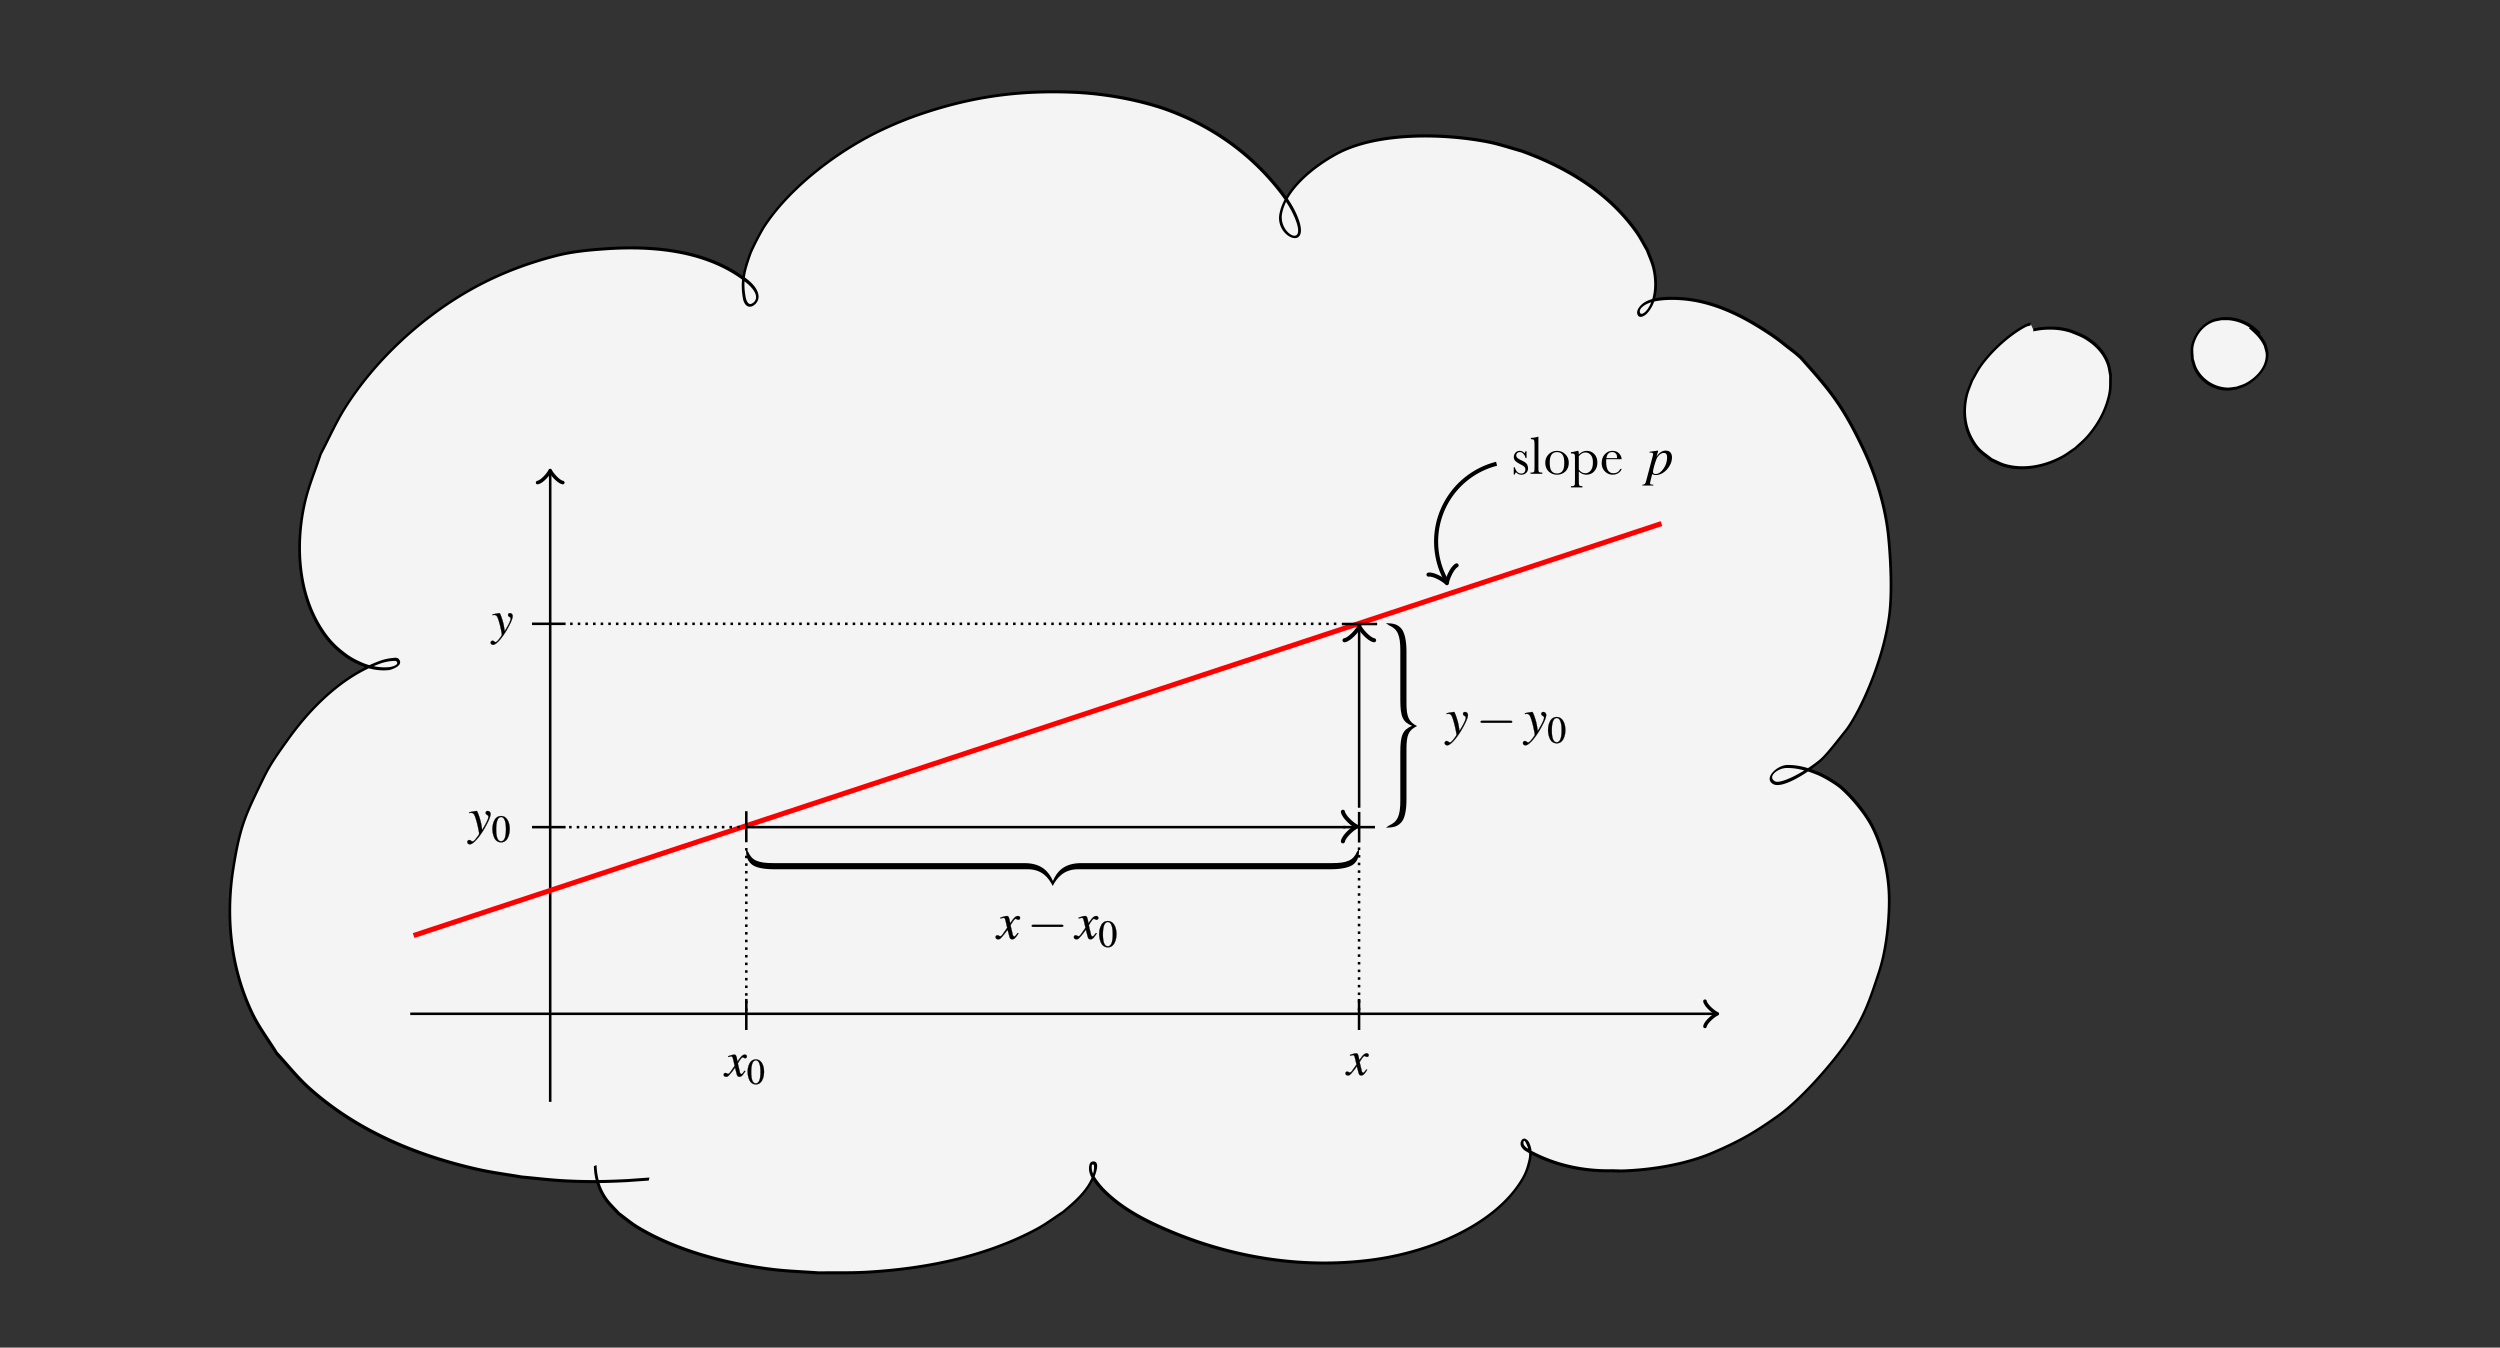 <svg xmlns="http://www.w3.org/2000/svg" xmlns:xlink="http://www.w3.org/1999/xlink" width="521.585" height="281.156" viewBox="0 0 391.189 210.867"><rect x="0" y="0" width="391.189" height="210.867" fill="#333333" stroke="none"/><defs><symbol id="b" overflow="visible" style="overflow:visible"><path d="M.156-3.984c.125-.032.188-.047.297-.047.578 0 .719.25 1.188 1.968.156.641.406 1.813.406 1.985 0 .156-.063.312-.219.5-.297.406-.5.672-.61.781C1 1.422.892 1.5.75 1.5c-.047 0-.125-.031-.234-.11-.141-.109-.25-.171-.36-.171a.387.387 0 0 0-.39.39c0 .25.218.438.5.438.64 0 1.953-1.485 3.03-3.469.673-1.219.954-1.937.954-2.422a.554.554 0 0 0-.547-.547c-.234 0-.39.141-.39.36 0 .156.078.265.28.39.188.11.25.204.25.344 0 .39-.359 1.172-1.218 2.578l-.188-1.156c-.156-.875-.718-2.516-.859-2.516h-.125l-.984.172a1.759 1.759 0 0 1-.313.063zm0 0"/></symbol><symbol id="c" overflow="visible" style="overflow:visible"><path d="M4-1.11c-.078.094-.125.157-.219.266-.219.313-.344.406-.453.406-.14 0-.234-.124-.312-.406-.016-.078-.032-.14-.032-.172-.25-1.015-.359-1.468-.359-1.609.438-.781.797-1.219.969-1.219.062 0 .14.031.25.078.11.079.187.094.265.094.204 0 .344-.14.344-.36 0-.202-.172-.359-.406-.359-.438 0-.813.36-1.5 1.422l-.11-.547c-.14-.687-.25-.875-.53-.875-.22 0-.548.079-1.157.282l-.11.046.032.141c.39-.078.469-.11.562-.11.25 0 .313.095.454.688l.28 1.235-.812 1.156C.953-.641.75-.47.641-.47a.554.554 0 0 1-.25-.094.755.755 0 0 0-.329-.093c-.187 0-.328.14-.328.344 0 .265.204.421.5.421.297 0 .422-.093.922-.703.266-.312.485-.578.89-1.156L2.36-.562c.125.515.25.671.579.671.374 0 .624-.234 1.203-1.14zm0 0"/></symbol><symbol id="d" overflow="visible" style="overflow:visible"><path d="M4-1.11c-.078.094-.125.157-.219.266-.219.313-.344.406-.453.406-.14 0-.234-.124-.312-.406-.016-.078-.032-.14-.032-.172-.25-1.015-.359-1.468-.359-1.609.438-.781.797-1.219.969-1.219.062 0 .14.031.25.078.11.079.187.094.265.094.204 0 .344-.14.344-.36 0-.202-.172-.359-.406-.359-.438 0-.813.36-1.5 1.422l-.11-.547c-.14-.687-.25-.875-.53-.875-.22 0-.548.079-1.157.282l-.11.046.032.141c.39-.078.469-.11.562-.11.25 0 .313.095.454.688l.28 1.235-.812 1.156C.953-.641.75-.47.641-.47a.554.554 0 0 1-.25-.094.755.755 0 0 0-.329-.093c-.187 0-.328.14-.328.344 0 .265.204.421.5.421.297 0 .422-.093.922-.703.266-.312.485-.578.89-1.156L2.36-.562c.125.515.25.671.579.671.374 0 .624-.234 1.203-1.14zm0 0"/></symbol><symbol id="e" overflow="visible" style="overflow:visible"><path d="M1.875-4.984c-.406 0-.719.125-.984.375-.438.421-.72 1.265-.72 2.125 0 .812.25 1.671.595 2.093.28.313.656.5 1.078.5.375 0 .687-.125.953-.39.437-.406.719-1.266.719-2.156 0-1.516-.672-2.547-1.641-2.547zm-.031.187c.625 0 .953.844.953 2.375 0 1.547-.313 2.328-.953 2.328-.64 0-.953-.781-.953-2.312 0-1.563.328-2.39.953-2.39zm0 0"/></symbol><symbol id="f" overflow="visible" style="overflow:visible"><path d="M.156-3.984c.125-.032.188-.047.297-.047.578 0 .719.25 1.188 1.968.156.641.406 1.813.406 1.985 0 .156-.063.312-.219.5-.297.406-.5.672-.61.781C1 1.422.892 1.5.75 1.5c-.047 0-.125-.031-.234-.11-.141-.109-.25-.171-.36-.171a.387.387 0 0 0-.39.39c0 .25.218.438.5.438.64 0 1.953-1.485 3.03-3.469.673-1.219.954-1.937.954-2.422a.554.554 0 0 0-.547-.547c-.234 0-.39.141-.39.36 0 .156.078.265.28.39.188.11.25.204.25.344 0 .39-.359 1.172-1.218 2.578l-.188-1.156c-.156-.875-.718-2.516-.859-2.516h-.125l-.984.172a1.759 1.759 0 0 1-.313.063zm0 0"/></symbol><symbol id="g" overflow="visible" style="overflow:visible"><path d="M1.875-4.984c-.406 0-.719.125-.984.375-.438.421-.72 1.265-.72 2.125 0 .812.25 1.671.595 2.093.28.313.656.5 1.078.5.375 0 .687-.125.953-.39.437-.406.719-1.266.719-2.156 0-1.516-.672-2.547-1.641-2.547zm-.031.187c.625 0 .953.844.953 2.375 0 1.547-.313 2.328-.953 2.328-.64 0-.953-.781-.953-2.312 0-1.563.328-2.39.953-2.39zm0 0"/></symbol><symbol id="z" overflow="visible" style="overflow:visible"><path d="M4-1.11c-.078.094-.125.157-.219.266-.219.313-.344.406-.453.406-.14 0-.234-.124-.312-.406-.016-.078-.032-.14-.032-.172-.25-1.015-.359-1.468-.359-1.609.438-.781.797-1.219.969-1.219.062 0 .14.031.25.078.11.079.187.094.265.094.204 0 .344-.14.344-.36 0-.202-.172-.359-.406-.359-.438 0-.813.36-1.5 1.422l-.11-.547c-.14-.687-.25-.875-.53-.875-.22 0-.548.079-1.157.282l-.11.046.032.141c.39-.078.469-.11.562-.11.25 0 .313.095.454.688l.28 1.235-.812 1.156C.953-.641.75-.47.641-.47a.554.554 0 0 1-.25-.094.755.755 0 0 0-.329-.093c-.187 0-.328.14-.328.344 0 .265.204.421.5.421.297 0 .422-.093.922-.703.266-.312.485-.578.89-1.156L2.36-.562c.125.515.25.671.579.671.374 0 .624-.234 1.203-1.14zm0 0"/></symbol><symbol id="C" overflow="visible" style="overflow:visible"><path d="M.156-3.984c.125-.032.188-.047.297-.047.578 0 .719.25 1.188 1.968.156.641.406 1.813.406 1.985 0 .156-.063.312-.219.5-.297.406-.5.672-.61.781C1 1.422.892 1.5.75 1.5c-.047 0-.125-.031-.234-.11-.141-.109-.25-.171-.36-.171a.387.387 0 0 0-.39.39c0 .25.218.438.5.438.64 0 1.953-1.485 3.03-3.469.673-1.219.954-1.937.954-2.422a.554.554 0 0 0-.547-.547c-.234 0-.39.141-.39.36 0 .156.078.265.28.39.188.11.25.204.25.344 0 .39-.359 1.172-1.218 2.578l-.188-1.156c-.156-.875-.718-2.516-.859-2.516h-.125l-.984.172a1.759 1.759 0 0 1-.313.063zm0 0"/></symbol><symbol id="A" overflow="visible" style="overflow:visible"><path d="M6.563-2.297c.171 0 .359 0 .359-.203 0-.188-.188-.188-.36-.188h-5.39c-.172 0-.344 0-.344.188 0 .203.172.203.344.203zm0 0"/></symbol><symbol id="B" overflow="visible" style="overflow:visible"><path d="M1.875-4.984c-.406 0-.719.125-.984.375-.438.421-.72 1.265-.72 2.125 0 .812.25 1.671.595 2.093.28.313.656.5 1.078.5.375 0 .687-.125.953-.39.437-.406.719-1.266.719-2.156 0-1.516-.672-2.547-1.641-2.547zm-.031.187c.625 0 .953.844.953 2.375 0 1.547-.313 2.328-.953 2.328-.64 0-.953-.781-.953-2.312 0-1.563.328-2.39.953-2.39zm0 0"/></symbol><symbol id="V" overflow="visible" style="overflow:visible"><path d="M.563-4.031h.249c.141-.063.391.125.391.265 0 .094-.36 1.516-.703 2.829C.234.063-.016 1-.078 1.296c-.11.453-.234.578-.672.594v.156h2.047V1.89c-.469 0-.64-.094-.64-.297 0-.14.171-.922.374-1.657.25.126.422.172.657.172 1.453 0 2.984-1.671 2.984-3.265 0-.766-.438-1.235-1.14-1.235-.657 0-1.126.313-1.704 1.125l.281-1 .032-.093-.016-.032h-.016c0-.015-.015-.015-.015-.015l-.016.015-1.547.22zm2.593.062c.438.016.625.281.625.86 0 .656-.297 1.515-.719 2.125-.421.593-.906.906-1.421.906-.282 0-.47-.156-.47-.375 0-.328.36-1.64.641-2.375.266-.688.844-1.172 1.344-1.14Zm0 0"/></symbol><symbol id="X" overflow="visible" style="overflow:visible"><path d="M4-1.11c-.078.094-.125.157-.219.266-.219.313-.344.406-.453.406-.14 0-.234-.124-.312-.406-.016-.078-.032-.14-.032-.172-.25-1.015-.359-1.468-.359-1.609.438-.781.797-1.219.969-1.219.062 0 .14.031.25.078.11.079.187.094.265.094.204 0 .344-.14.344-.36 0-.202-.172-.359-.406-.359-.438 0-.813.36-1.5 1.422l-.11-.547c-.14-.687-.25-.875-.53-.875-.22 0-.548.079-1.157.282l-.11.046.032.141c.39-.078.469-.11.562-.11.25 0 .313.095.454.688l.28 1.235-.812 1.156C.953-.641.75-.47.641-.47a.554.554 0 0 1-.25-.094.755.755 0 0 0-.329-.093c-.187 0-.328.14-.328.344 0 .265.204.421.5.421.297 0 .422-.093.922-.703.266-.312.485-.578.89-1.156L2.36-.562c.125.515.25.671.579.671.374 0 .624-.234 1.203-1.14zm0 0"/></symbol><symbol id="ac" overflow="visible" style="overflow:visible"><path d="M.156-3.984c.125-.032.188-.047.297-.047.578 0 .719.25 1.188 1.968.156.641.406 1.813.406 1.985 0 .156-.063.312-.219.5-.297.406-.5.672-.61.781C1 1.422.892 1.5.75 1.5c-.047 0-.125-.031-.234-.11-.141-.109-.25-.171-.36-.171a.387.387 0 0 0-.39.39c0 .25.218.438.5.438.64 0 1.953-1.485 3.03-3.469.673-1.219.954-1.937.954-2.422a.554.554 0 0 0-.547-.547c-.234 0-.39.141-.39.36 0 .156.078.265.28.39.188.11.25.204.25.344 0 .39-.359 1.172-1.218 2.578l-.188-1.156c-.156-.875-.718-2.516-.859-2.516h-.125l-.984.172a1.759 1.759 0 0 1-.313.063zm0 0"/></symbol><symbol id="W" overflow="visible" style="overflow:visible"><path d="M3.297 2.39c0-.03 0-.046-.172-.218C1.891.922 1.562-.968 1.562-2.5c0-1.734.375-3.469 1.61-4.703.125-.125.125-.14.125-.172 0-.078-.031-.11-.094-.11-.11 0-1 .688-1.594 1.954C1.11-4.438.984-3.328.984-2.5c0 .781.11 1.984.657 3.125C2.25 1.844 3.094 2.5 3.203 2.5c.063 0 .094-.031.094-.11zm0 0"/></symbol><symbol id="aa" overflow="visible" style="overflow:visible"><path d="M2.875-2.5c0-.766-.11-1.969-.656-3.11C1.625-6.827.766-7.483.672-7.483a.107.107 0 0 0-.11.109c0 .031 0 .047.188.234.984.985 1.547 2.563 1.547 4.641 0 1.719-.36 3.469-1.594 4.719-.14.125-.14.14-.14.172 0 .062.046.109.109.109.094 0 1-.688 1.578-1.953.516-1.094.625-2.203.625-3.047Zm0 0"/></symbol><symbol id="ab" overflow="visible" style="overflow:visible"><path d="M6.844-3.266c.156 0 .343 0 .343-.187 0-.203-.187-.203-.328-.203H.891c-.141 0-.329 0-.329.203 0 .187.188.187.329.187zm.015 1.938c.141 0 .329 0 .329-.203 0-.188-.188-.188-.344-.188H.89c-.141 0-.329 0-.329.188 0 .203.188.203.329.203zm0 0"/></symbol><symbol id="Y" overflow="visible" style="overflow:visible"><path d="M6.563-2.297c.171 0 .359 0 .359-.203 0-.188-.188-.188-.36-.188h-5.39c-.172 0-.344 0-.344.188 0 .203.172.203.344.203zm0 0"/></symbol><symbol id="Z" overflow="visible" style="overflow:visible"><path d="M1.875-4.984c-.406 0-.719.125-.984.375-.438.421-.72 1.265-.72 2.125 0 .812.25 1.671.595 2.093.28.313.656.5 1.078.5.375 0 .687-.125.953-.39.437-.406.719-1.266.719-2.156 0-1.516-.672-2.547-1.641-2.547zm-.031.187c.625 0 .953.844.953 2.375 0 1.547-.313 2.328-.953 2.328-.64 0-.953-.781-.953-2.312 0-1.563.328-2.39.953-2.39zm0 0"/></symbol></defs><g style="display:inline"><path d="M73.55 150.88c-.546.03-2.963.216-3.48.242-3.408.171-6.29.227-9.922.025-2.2-.123-4.394-.394-6.59-.591-2.305-.403-4.625-.689-6.912-1.208-9.28-2.105-18.74-5.888-26.37-12.766-1.793-1.617-3.34-3.592-5.011-5.388-1.284-2.098-2.78-4.031-3.852-6.294-3.272-6.899-4.165-14.777-2.946-22.532 1.085-6.896 1.959-8.504 4.855-14.463 1.012-2.083 2.423-4.005 3.759-5.873 3.775-5.281 8.687-9.909 14.177-11.96a7.816 7.816 0 0 1 1.985-.478c.331-.031.778-.121.973.119.8.978-.572 1.099-1.21 1.27-1.352.194-3.004-.085-4.296-.617-.949-.39-1.895-.874-2.748-1.512-.987-.739-1.927-1.572-2.724-2.582-4.592-5.826-5.194-14.249-3.534-21.349.603-2.582 1.623-4.97 2.435-7.456 1.278-2.419 2.396-4.976 3.833-7.255 4.766-7.56 11.637-13.65 18.08-17.584 4.752-2.902 9.678-4.872 14.995-6.244 2.434-.629 4.958-.872 7.468-1.052 7.186-.516 15.879.026 22.247 4.97 1.746 1.355 2.18 2.762 1.224 3.578-.6.513-1.21.372-1.51-.73-.535-2.834-.024-4.405.82-6.86.348-1.012 1.705-3.609 2.292-4.504 4.062-6.2 11.793-12.109 19.108-15.422a57.262 57.262 0 0 1 5.546-2.204c7.616-2.567 14.91-3.71 23.752-3.343 5.946.246 11.558 1.585 14.935 2.846 6.574 2.454 12.351 6.401 16.944 12.076 1.644 2.031 2.265 3.218 2.603 3.917 3.16 6.541-2.938 3.795-2.055.009.81-3.766 5.034-7.244 8.82-9.275 6.403-3.436 16.938-3.172 23.958-1.732 1.66.355 3.276.907 4.914 1.36 6.971 2.523 13.546 6.429 17.938 12.642.632.894 1.118 1.886 1.678 2.83.322.878.728 1.73.965 2.636.575 2.199.571 5.32-1.056 7.101a1.73 1.73 0 0 1-.667.469c-.147.053-.375.07-.496-.12-.452-.708.55-1.47.798-1.63 1.511-.98 4.206-.93 5.794-.824 4.467.298 8.717 2.19 12.667 4.697 1.128.716 2.248 1.46 3.292 2.307 1.135.92 1.668 1.23 2.743 2.224 4.603 5.147 6.505 7.431 9.661 14.028 2.22 4.639 3.48 9.242 3.958 13.107.257 2.082.818 8.728.23 13.184-.995 7.518-4.817 15.597-6.947 18.208-1.016 1.246-2.753 3.574-3.82 4.487-2.208 1.891-6.138 4.148-7.283 3.487-1.456-.84.547-2.535 2.073-2.535 1.246 0 2.608.208 4.756 1.072 1.08.434 2.948 1.549 3.771 2.285 1.636 1.462 3.67 3.856 4.787 6.039 1.082 2.113 2.382 5.804 2.61 10.229.151 2.958-.203 8.42-1.556 12.522-1.421 4.31-2.32 7.137-5.092 11.101-2.746 3.926-7.474 9.124-10.686 11.406-3.426 2.435-5.731 3.86-10.284 5.812-4.282 1.836-9.707 2.71-14.347 2.835l-1.38-.04c-4.568.106-8.996-.883-12.84-2.963-.562-.398-.744-.344-1.112-.891-.15-.223-.17-.566-.08-.754.25-.523.664-.108.895.407.616 1.376.338 2.277.058 3.317a8.834 8.834 0 0 1-.933 2.2c-3.075 5.199-9.172 8.672-15.015 10.651a45.45 45.45 0 0 1-6.242 1.621c-2.164.404-4.362.642-6.563.766-9.903.559-19.775-1.49-28.656-5.453-3.35-1.493-6.446-3.207-9.017-5.767-.608-.605-1.783-1.979-2.032-2.918-.106-.397-.128-.835-.004-1.225.05-.158.297-.251.497-.186.426.14.194 1.192.029 1.698-.828 2.53-2.927 4.335-4.93 6.001-1.335.866-2.604 1.838-4.008 2.597-8.08 4.371-17.476 6.241-26.631 6.774-2.527.146-5.063.073-7.595.11-2.41-.182-4.831-.252-7.23-.545-7.068-.861-14.987-2.91-21.094-6.609-1.035-.627-1.954-1.42-2.931-2.13-.66-.742-1.408-1.416-1.98-2.223-1.13-1.597-1.635-3.42-1.687-5.279M324.06 17.56c.928.798 1.82 1.604 2.384 2.9.094.45.273.869.282 1.347.047 2.286-1.925 4.02-3.38 4.77-.464.238-.949.358-1.423.538-.498.05-1 .17-1.493.154a5.738 5.738 0 0 1-4.897-3.153c-.22-.436-.325-.967-.488-1.45-.061-1.175-.226-1.784.221-2.965.598-1.577 1.754-2.652 2.99-3.131.444-.172.9-.21 1.349-.316.457.006.921-.034 1.373.018a7.211 7.211 0 0 1 4.556 2.365m-35.379-.634c.418-.067.832-.158 1.252-.202 1.599-.167 3.182-.073 4.716.433 1.258.52 1.77.648 2.887 1.437 1.318.93 2.36 2.172 2.864 3.708.18.549.234 1.13.352 1.696-.03 1.793.083 2.251-.428 3.993-.63 2.149-1.838 4.178-3.353 5.836-.543.595-1.176 1.104-1.764 1.656-.673.444-1.31.947-2.02 1.333-2.702 1.473-6.032 2.178-9.055 1.298-.708-.206-1.354-.581-2.03-.872-1.498-1.18-2.067-1.395-3.029-3.091-1.203-2.122-1.4-4.546-.854-6.888.188-.807.55-1.564.825-2.347.44-.755.82-1.547 1.32-2.266 1.656-2.386 4.544-5.072 7.167-6.423.226-.116.487-.146.73-.22" style="opacity:1;fill:#f4f4f4;fill-opacity:1;stroke:none;stroke-linecap:butt;stroke-linejoin:miter;stroke-miterlimit:10;stroke-dasharray:none;stroke-dashoffset:0;stroke-opacity:1" transform="translate(28.02 33.616)"/><path d="M73.494 151.117c-.534.03-2.948.216-3.48.243-3.411.171-6.302.228-9.94.025-2.209-.123-4.404-.395-6.597-.592h-.007l-.006-.001c-2.299-.402-4.622-.688-6.919-1.21-9.295-2.108-18.778-5.899-26.43-12.797-1.806-1.627-3.356-3.606-5.02-5.396l-.01-.01-.008-.013c-1.278-2.089-2.778-4.026-3.86-6.308-3.287-6.932-4.187-14.853-2.96-22.657 1.088-6.913 1.989-8.597 4.884-14.553 1.031-2.122 2.456-4.06 3.79-5.925 3.803-5.321 8.763-9.999 14.32-12.075a8.032 8.032 0 0 1 2.04-.49c.314-.03.829-.167 1.102.167.879 1.076-1.377 1.687-1.427 1.694-1.4.201-3.065-.085-4.379-.625-.956-.394-1.913-.882-2.777-1.53-.993-.742-1.943-1.583-2.75-2.606-4.63-5.874-5.237-14.356-3.562-21.523.611-2.616 1.637-5.015 2.443-7.483l.009-.027.014-.026c1.269-2.403 2.39-4.968 3.846-7.279C30.613 22.5 37.52 16.382 44 12.426c4.779-2.918 9.73-4.897 15.064-6.274 2.456-.634 4.99-.877 7.503-1.057 7.206-.518 15.939.021 22.35 4.998 1.772 1.376 2.298 2.989 1.161 3.96-.708.605-1.492.385-1.808-.775l-.002-.007-.002-.008c-.541-2.87-.011-4.535.833-6.991.377-1.098 1.708-3.633 2.33-4.583 4.12-6.288 11.887-12.21 19.245-15.543a57.54 57.54 0 0 1 5.569-2.213c7.639-2.575 14.963-3.72 23.823-3.354 5.967.247 11.588 1.588 14.982 2.855 6.595 2.462 12.393 6.423 17.002 12.118 1.65 2.039 2.28 3.242 2.62 3.946 3.187 6.597-3.412 4.296-2.455.181.847-3.935 5.162-7.446 8.988-9.499 6.52-3.498 17.048-3.201 24.093-1.757 1.674.358 3.291.911 4.924 1.363l.005.002.005.002c6.989 2.528 13.588 6.445 18.003 12.69.64.907 1.129 1.903 1.684 2.84l.007.012.005.014c.318.87.727 1.724.97 2.653.587 2.242.628 5.438-1.14 7.371a2.04 2.04 0 0 1-.785.551c-.207.075-.518.094-.686-.17-.531-.833.623-1.808.925-2.003 1.652-1.07 4.333-.97 5.93-.863 4.505.3 8.773 2.205 12.734 4.718 1.13.717 2.254 1.463 3.305 2.316 1.13.917 1.668 1.23 2.75 2.23l.005.004.004.005c4.603 5.147 6.522 7.456 9.683 14.063 2.227 4.654 3.494 9.274 3.974 13.164.259 2.099.826 8.731.229 13.245-1.003 7.583-4.794 15.646-7.02 18.375-1.005 1.231-2.721 3.553-3.864 4.531-2.258 1.934-6.142 4.328-7.515 3.535-1.57-.907.624-2.992 2.278-2.992 1.265 0 2.652.213 4.812 1.082 1.105.444 2.962 1.55 3.81 2.309 1.65 1.474 3.688 3.87 4.82 6.08 1.091 2.134 2.399 5.843 2.628 10.306.154 2.99-.195 8.455-1.57 12.623-1.42 4.309-2.34 7.191-5.138 11.192-2.772 3.963-7.492 9.161-10.768 11.49-3.434 2.44-5.771 3.883-10.337 5.841-4.327 1.855-9.766 2.727-14.425 2.854h-.01l-1.375-.041c-4.594.106-9.045-.889-12.91-2.98l-.007-.004-.006-.005c-.546-.386-.764-.357-1.147-.927a.97.97 0 0 1-.078-.985c.346-.725 1.027-.244 1.274.308.634 1.417.342 2.436.065 3.469a9.178 9.178 0 0 1-.97 2.285c-3.145 5.318-9.307 8.804-15.183 10.795a45.666 45.666 0 0 1-6.272 1.629c-2.174.405-4.38.644-6.587.768-9.935.56-19.828-1.495-28.728-5.464-3.356-1.497-6.468-3.218-9.057-5.795-.618-.615-1.796-1.953-2.071-2.989-.113-.423-.145-.898.003-1.364.13-.415.54-.494.81-.405.64.21.292 1.396.113 1.944-.864 2.64-3.033 4.493-5.038 6.161l-.015.012-.015.01c-1.323.857-2.6 1.836-4.028 2.609-8.131 4.398-17.553 6.268-26.726 6.802-2.538.148-5.076.073-7.602.11h-.015c-2.405-.181-4.83-.252-7.238-.545-7.084-.864-15.018-2.914-21.15-6.628-1.049-.635-1.97-1.432-2.94-2.138l-.013-.008-.01-.01c-.652-.734-1.404-1.41-1.988-2.235-1.15-1.623-1.666-3.482-1.718-5.379l.425-.16c.05 1.821.544 3.608 1.657 5.18.556.785 1.296 1.454 1.96 2.198.979.713 1.891 1.5 2.91 2.117 6.082 3.684 13.985 5.73 21.037 6.59 2.387.29 4.803.36 7.216.542 2.534-.036 5.065.037 7.58-.11 9.137-.53 18.506-2.4 26.537-6.745 1.372-.742 2.63-1.703 3.973-2.574 1.994-1.66 4.015-3.415 4.805-5.828.152-.465.268-1.383.055-1.453-.128-.042-.215.067-.184-.033-.099.313-.087.716.011 1.086.224.842 1.396 2.253 1.993 2.847 2.554 2.542 5.634 4.249 8.977 5.74 8.863 3.953 18.713 5.997 28.585 5.44 2.194-.124 4.384-.36 6.538-.762a45.236 45.236 0 0 0 6.212-1.614c5.811-1.968 11.843-5.427 14.847-10.507a8.49 8.49 0 0 0 .897-2.116c.281-1.046.546-1.829-.052-3.164-.214-.479-.362-.828-.516-.505-.01.019-.032.35.083.52.351.523.498.448 1.07.851 3.82 2.066 8.222 3.048 12.758 2.942h.01l1.375.041c4.621-.126 10.03-1.001 14.264-2.817 4.541-1.947 6.813-3.352 10.233-5.782 3.147-2.237 7.882-7.433 10.602-11.322 2.748-3.928 3.625-6.698 5.047-11.01 1.331-4.037 1.69-9.497 1.54-12.422-.225-4.387-1.518-8.06-2.59-10.153-1.102-2.155-3.132-4.546-4.754-5.997-.799-.714-2.677-1.836-3.732-2.26-2.137-.86-3.472-1.061-4.699-1.061-1.398 0-3.112 1.36-1.868 2.077.917.53 4.891-1.591 7.051-3.44.99-.848 2.748-3.182 3.776-4.443 2.033-2.492 5.886-10.588 6.871-18.041.582-4.398.025-11.057-.23-13.122-.474-3.84-1.73-8.428-3.941-13.05-3.15-6.585-5.035-8.847-9.633-13.989-1.066-.985-1.595-1.29-2.732-2.214-1.038-.841-2.153-1.583-3.28-2.298-3.94-2.5-8.172-4.38-12.6-4.675-1.579-.105-4.288-.104-5.658.783-.194.126-1.043.675-.671 1.26.073.114.219.1.306.067a1.42 1.42 0 0 0 .548-.386c1.488-1.628 1.537-4.674.973-6.831-.23-.879-.63-1.722-.955-2.606-.56-.946-1.044-1.93-1.664-2.807C223.5-3.34 216.953-7.234 210-9.75c-1.641-.455-3.252-1.005-4.9-1.357-6.993-1.434-17.535-1.666-23.82 1.707-3.746 2.01-7.88 5.454-8.652 9.048v.003l-.001.002c-.806 3.455 4.449 5.948 1.654.162-.336-.695-.946-1.865-2.585-3.889-4.576-5.655-10.332-9.588-16.886-12.034-3.36-1.255-8.963-2.592-14.889-2.837-8.824-.365-16.088.772-23.68 3.332a56.984 56.984 0 0 0-5.523 2.195c-7.272 3.293-14.967 9.19-18.972 15.302-.55.84-1.935 3.498-2.254 4.426-.841 2.45-1.334 3.925-.808 6.718.284 1.038.718 1.1 1.21.68.773-.661.433-1.863-1.287-3.197C82.282 5.6 73.628 5.055 66.462 5.57c-2.507.18-5.02.423-7.432 1.045-5.3 1.368-10.2 3.329-14.926 6.215-6.408 3.912-13.241 9.972-17.97 17.474-1.412 2.24-2.525 4.778-3.805 7.205-.816 2.493-1.826 4.863-2.42 7.403-1.643 7.033-1.048 15.395 3.507 21.174.786.998 1.718 1.823 2.699 2.557.84.63 1.777 1.109 2.719 1.496 1.269.523 2.908.795 4.21.608.023-.003 1.476-.26.996-.847-.119-.145-.496-.102-.846-.068a7.6 7.6 0 0 0-1.93.465C25.842 72.322 20.977 76.9 17.231 82.14c-1.337 1.871-2.735 3.778-3.728 5.821-2.898 5.962-3.744 7.494-4.826 14.374-1.212 7.705-.325 15.54 2.931 22.407 1.061 2.238 2.549 4.165 3.837 6.267 1.672 1.799 3.215 3.766 4.993 5.37 7.608 6.856 17.045 10.633 26.308 12.734 2.276.517 4.591.802 6.898 1.205 2.198.197 4.388.468 6.579.59 3.625.202 6.499.146 9.904-.025.502-.025 2.922-.211 3.478-.242zM324.218 17.354c.93.8 1.843 1.621 2.423 2.953l.007.016.004.019c.089.424.275.852.286 1.386.05 2.424-2.04 4.277-3.559 5.06-.5.257-.993.377-1.45.55l-.027.01-.027.003c-.48.05-.994.173-1.517.155a5.862 5.862 0 0 1-5.02-3.23c-.234-.464-.339-1.004-.496-1.472l-.008-.025-.001-.029c-.061-1.157-.23-1.837.24-3.079.63-1.663 1.87-2.82 3.174-3.326.485-.188.95-.224 1.38-.325l.023-.006h.022c.446.007.917-.034 1.39.02a7.342 7.342 0 0 1 4.644 2.41l-.344.385a7.08 7.08 0 0 0-4.469-2.32c-.423-.05-.872-.013-1.334-.018-.46.106-.898.148-1.294.301-1.169.453-2.24 1.447-2.805 2.937-.421 1.111-.267 1.65-.203 2.822.162.491.267 1.002.47 1.403a5.615 5.615 0 0 0 4.774 3.075c.454.016.937-.096 1.442-.15.483-.18.949-.3 1.369-.516 1.391-.716 3.245-2.332 3.201-4.479-.008-.417-.174-.822-.274-1.288-.549-1.252-1.416-2.038-2.34-2.832zm-34.028.413c.41-.067.828-.159 1.263-.204 1.618-.169 3.226-.074 4.782.44h.005l.005.003c1.254.517 1.786.655 2.914 1.451 1.336.943 2.4 2.205 2.917 3.784.189.574.244 1.165.358 1.715l.005.023v.026c-.03 1.782.078 2.3-.44 4.067-.646 2.202-1.882 4.279-3.431 5.974-.568.621-1.208 1.135-1.783 1.675l-.021.02-.023.014c-.658.435-1.303.945-2.04 1.346-2.755 1.502-6.135 2.215-9.204 1.322-.73-.213-1.38-.593-2.047-.879l-.017-.007-.013-.01c-1.49-1.175-2.091-1.419-3.063-3.133-1.224-2.158-1.43-4.641-.87-7.043.198-.85.567-1.62.834-2.38l.01-.03.018-.03c.43-.739.814-1.54 1.335-2.29 1.697-2.444 4.605-5.149 7.286-6.53.285-.146.556-.172.773-.237l-.016.459c-.27.081-.522.117-.689.203-2.564 1.32-5.431 3.987-7.048 6.315-.47.68-.845 1.45-1.288 2.213-.28.793-.628 1.529-.804 2.284-.532 2.28-.343 4.647.839 6.731.95 1.674 1.486 1.865 2.98 3.04.68.293 1.317.661 1.998.86 2.975.866 6.256.169 8.906-1.276.674-.367 1.297-.856 1.976-1.306.595-.556 1.212-1.056 1.725-1.617 1.48-1.62 2.66-3.603 3.274-5.699.5-1.707.387-2.11.416-3.893-.117-.572-.172-1.136-.342-1.652-.49-1.495-1.51-2.717-2.81-3.634-1.106-.78-1.597-.9-2.857-1.42-1.51-.497-3.066-.59-4.643-.425-.406.043-.816.132-1.24.201z" style="fill:#000;stroke:none;stroke-width:0" transform="translate(28.02 33.616)"/></g><g style="display:inline"><path d="M340.76 115.646V17.323" style="clip-rule:nonzero;fill:#717171;fill-opacity:1;stroke:#000;stroke-width:.4;stroke-linecap:butt;stroke-linejoin:miter;stroke-miterlimit:10;stroke-dasharray:none;stroke-opacity:1" transform="translate(-254.668 56.767)"/><path d="M338.79 18.746c.738-.128 1.85-1.507 1.97-1.886.126.379 1.232 1.758 1.972 1.886" style="fill:none;fill-opacity:1;stroke:#000;stroke-width:.56;stroke-linecap:round;stroke-linejoin:round;stroke-miterlimit:10;stroke-dasharray:none;stroke-opacity:1" transform="translate(-254.668 56.767)"/><g clip-path="url(#a)" style="clip-rule:nonzero;stroke:red;stroke-width:.995" transform="matrix(1.027 .044 -.059 1.001 66.6 63.74)"><path d="m-27.214 6.802 185.957 72.57" style="fill:none;stroke:red;stroke-width:.793;stroke-linecap:butt;stroke-linejoin:miter;stroke-miterlimit:10;stroke-opacity:1" transform="matrix(1 0 0 -1 30.117 89.24)"/></g><path d="M467.34 69.627V40.902" style="fill:none;stroke:#000;stroke-width:.4;stroke-linecap:butt;stroke-linejoin:miter;stroke-miterlimit:10;stroke-dasharray:none;stroke-dashoffset:0;stroke-opacity:1" transform="translate(-254.668 56.767)"/><path d="M467.34 74.867v-4.393" style="fill:none;stroke:#000;stroke-width:.4;stroke-linecap:square;stroke-linejoin:miter;stroke-miterlimit:10;stroke-dasharray:none;stroke-opacity:1" transform="translate(-254.668 56.767)"/><path d="M464.8 70.256c.145.867 1.735 2.168 2.168 2.312-.433.145-2.023 1.446-2.168 2.313M465.054 43.419c.867-.145 2.168-1.734 2.313-2.168.144.434 1.445 2.023 2.312 2.168" style="fill:none;stroke:#000;stroke-width:.64;stroke-linecap:round;stroke-linejoin:round;stroke-miterlimit:10;stroke-dasharray:none;stroke-opacity:1" transform="translate(-254.668 56.767)"/><path d="M318.86 101.868h204.582" style="fill:#717171;fill-opacity:1;stroke:#000;stroke-width:.4;stroke-linecap:butt;stroke-linejoin:miter;stroke-miterlimit:10;stroke-dasharray:none;stroke-opacity:1" transform="translate(-254.668 56.767)"/><path d="M521.454 99.898c.126.739 1.548 1.85 1.933 1.97-.385.125-1.807 1.231-1.933 1.97" style="fill:none;fill-opacity:1;stroke:#000;stroke-width:.56;stroke-linecap:round;stroke-linejoin:round;stroke-miterlimit:10;stroke-dasharray:none;stroke-opacity:1" transform="translate(-254.668 56.767)"/><path d="M464.826 40.874h5.13M371.446 74.825v-4.46" style="fill:none;stroke:#000;stroke-width:.399;stroke-linecap:square;stroke-linejoin:miter;stroke-miterlimit:10;stroke-opacity:1" transform="translate(-254.668 56.767)"/><path d="M465.055 72.66h4.563" style="fill:none;stroke:#000;stroke-width:.4;stroke-linecap:square;stroke-linejoin:miter;stroke-miterlimit:10;stroke-dasharray:none;stroke-opacity:1" transform="translate(-254.668 56.767)"/><path d="M371.474 72.66H465.2" style="fill:none;stroke:#000;stroke-width:.4;stroke-linecap:butt;stroke-linejoin:miter;stroke-miterlimit:10;stroke-dasharray:none;stroke-dashoffset:0;stroke-opacity:1" transform="translate(-254.668 56.767)"/><g style="fill:#000;fill-opacity:1;stroke:#000;stroke-width:.052;stroke-miterlimit:4;stroke-dasharray:none"><use xlink:href="#b" width="100%" height="100%" x="287.16" y="156.72" style="stroke:#000;stroke-width:.052;stroke-miterlimit:4;stroke-dasharray:none" transform="matrix(.767 0 0 .768 -143.293 -21.038)"/></g><g style="fill:#000;fill-opacity:1;stroke:#000;stroke-width:.052;stroke-miterlimit:4;stroke-dasharray:none"><use xlink:href="#c" width="100%" height="100%" x="315.84" y="156.72" style="stroke:#000;stroke-width:.052;stroke-miterlimit:4;stroke-dasharray:none" transform="matrix(.768 0 0 .767 -31.819 47.988)"/></g><g style="fill:#000;fill-opacity:1;stroke:#000;stroke-width:.052;stroke-miterlimit:4;stroke-dasharray:none" transform="matrix(.768 0 0 .768 -105.527 48.041)"><use xlink:href="#d" width="100%" height="100%" x="285.12" y="156.72" style="stroke:#000;stroke-width:.052;stroke-miterlimit:4;stroke-dasharray:none"/></g><g style="fill:#000;fill-opacity:1;stroke:#000;stroke-width:.052;stroke-miterlimit:4;stroke-dasharray:none" transform="matrix(.768 0 0 .768 -105.527 48.041)"><use xlink:href="#e" width="100%" height="100%" x="289.56" y="158.28" style="stroke:#000;stroke-width:.052;stroke-miterlimit:4;stroke-dasharray:none"/></g><path d="M343.716 72.66h26.753" style="fill:none;stroke:#000;stroke-width:.399;stroke-linecap:butt;stroke-linejoin:miter;stroke-miterlimit:10;stroke-dasharray:.398,.797;stroke-dashoffset:0;stroke-opacity:1" transform="translate(-254.668 56.767)"/><path d="M371.446 104.204v-4.46" style="fill:none;stroke:#000;stroke-width:.399;stroke-linecap:square;stroke-linejoin:miter;stroke-miterlimit:10;stroke-opacity:1" transform="translate(-254.668 56.767)"/><path d="M371.446 101.424v-26.16" style="fill:none;stroke:#000;stroke-width:.398;stroke-linecap:butt;stroke-linejoin:miter;stroke-miterlimit:10;stroke-dasharray:.398,.797;stroke-dashoffset:0;stroke-opacity:1" transform="translate(-254.668 56.767)"/><path d="M467.328 104.204v-4.46" style="fill:none;stroke:#000;stroke-width:.399;stroke-linecap:square;stroke-linejoin:miter;stroke-miterlimit:10;stroke-opacity:1" transform="translate(-254.668 56.767)"/><path d="M467.328 101.325v-25.86" style="fill:none;stroke:#000;stroke-width:.398;stroke-linecap:butt;stroke-linejoin:miter;stroke-miterlimit:10;stroke-dasharray:.398,.797;stroke-dashoffset:0;stroke-opacity:1" transform="translate(-254.668 56.767)"/><path d="M338.116 72.66h4.853" style="fill:none;stroke:#000;stroke-width:.399;stroke-linecap:square;stroke-linejoin:miter;stroke-miterlimit:10;stroke-opacity:1" transform="translate(-254.668 56.767)"/><path d="M343.876 40.844h120.053" style="fill:none;stroke:#000;stroke-width:.399;stroke-linecap:butt;stroke-linejoin:miter;stroke-miterlimit:10;stroke-dasharray:.398,.797;stroke-dashoffset:0;stroke-opacity:1" transform="translate(-254.668 56.767)"/><path d="M338.116 40.844h4.853" style="fill:none;stroke:#000;stroke-width:.399;stroke-linecap:square;stroke-linejoin:miter;stroke-miterlimit:10;stroke-opacity:1" transform="translate(-254.668 56.767)"/><g style="font-style:normal;font-weight:400;font-size:32px;line-height:125%;font-family:sans-serif;letter-spacing:0;word-spacing:0;fill:#000;fill-opacity:1;stroke:none;stroke-width:1px;stroke-linecap:butt;stroke-linejoin:miter;stroke-opacity:1"><path d="M527.869 8.147V6.965h.171q.299 1.024 1.068 1.024.334 0 .496-.202.167-.203.167-.444 0-.282-.175-.462-.18-.18-.7-.435-.544-.268-.781-.527-.238-.255-.238-.629 0-.356.255-.676.255-.326.717-.326.47 0 .777.383.066-.066.172-.321h.162v1.112h-.162q-.088-.4-.343-.686-.25-.29-.593-.29-.264 0-.427.163-.162.162-.162.378 0 .237.18.408.176.176.672.4.747.339.914.66.167.325.167.624 0 .47-.312.764-.307.295-.777.295-.497 0-.884-.409-.118.132-.193.378zM531.89 1.99v4.808q0 .575.013.725.017.15.127.228.11.08.391.08h.106v.202h-1.925V7.83h.123q.264 0 .374-.07.114-.075.136-.206.022-.132.022-.756v-3.56q0-.567-.101-.712-.101-.15-.492-.15v-.201q.268 0 .628-.062.365-.061.501-.123h.097zM533.006 6.226q0-.826.554-1.38.553-.558 1.362-.558.813 0 1.367.559.553.558.553 1.38 0 .91-.562 1.432-.563.519-1.358.519-.796 0-1.358-.528-.558-.531-.558-1.424zm.73.022q0 .958.311 1.345.312.382.875.382.576 0 .879-.382.307-.387.307-1.345 0-.949-.303-1.353t-.883-.404q-.576 0-.883.404-.304.4-.304 1.353zM538.284 4.288h.118q.075.247.075.594.281-.3.602-.444.325-.15.686-.15.747 0 1.243.528.497.523.497 1.384 0 .844-.501 1.41-.497.568-1.31.568-.334 0-.641-.137-.304-.131-.576-.395v1.367q0 .624.022.76.026.136.14.202.115.07.427.07v.202h-1.881v-.202h.132q.312 0 .404-.092.097-.088.11-.215.018-.123.018-.725v-3.27q0-.576-.018-.725-.013-.15-.123-.229-.11-.079-.391-.079h-.132v-.202q.435-.044 1.099-.22zm.193 3.068q.237.29.501.44.268.144.562.144.497 0 .866-.426.37-.426.37-1.358 0-.808-.357-1.208-.356-.4-.848-.4-.303 0-.575.154-.273.153-.519.465zM545.46 5.65h-2.51q-.017.26-.017.388 0 .949.294 1.428.3.474.888.474.8 0 1.134-.716h.21q-.14.448-.557.703-.418.25-.91.25-.457 0-.866-.228-.404-.233-.663-.655-.26-.422-.26-1.024 0-.852.502-1.415.5-.567 1.252-.567.707 0 1.094.431.387.43.409.932zm-.77-.175q.014-.101.014-.18 0-.387-.228-.598-.225-.215-.554-.215-.8 0-.954.993h1.723z" style="font-style:normal;font-variant:normal;font-weight:400;font-stretch:normal;font-size:9px;font-family:Baskerville;-inkscape-font-specification:Baskerville" transform="translate(-269.892 66.43) scale(.96)"/></g><g style="font-style:normal;font-weight:400;font-size:32px;line-height:125%;font-family:sans-serif;letter-spacing:0;word-spacing:0;fill:#000;fill-opacity:1;stroke:none;stroke-width:1px;stroke-linecap:butt;stroke-linejoin:miter;stroke-opacity:1"><path d="M571.039 1.38c.009-.035.018-.08.018-.08 0-.018-.018-.036-.045-.036l-1.404.198.018.135h.198c.144 0 .396.027.396.243 0 .045-.045.279-.144.639l-1.035 3.888c-.108.423-.225.558-.612.567v.144h1.827v-.144c-.423 0-.558-.063-.558-.261 0-.126.207-.864.36-1.494.225.117.414.153.62.153 1.315 0 2.674-1.458 2.674-2.943 0-.702-.37-1.125-1.035-1.125-.54 0-1.053.288-1.54 1.017zm1.503 1.036c0 .63-.19 1.287-.621 1.89-.396.558-.828.855-1.305.855-.252 0-.432-.144-.432-.342 0-.306.324-1.467.585-2.142.207-.54.738-1.026 1.215-1.026.405 0 .558.252.558.765z" style="font-style:italic;font-variant:normal;font-weight:400;font-stretch:normal;font-size:9px;font-family:STIXGeneral;-inkscape-font-specification:&quot;STIXGeneral Italic&quot;" transform="matrix(.941 0 0 .941 -277.901 69.317)"/></g><path d="M-16.187-481.8a12.549 12.549 0 0 1-10.889 1.567 12.549 12.549 0 0 1-7.94-7.614" style="opacity:1;fill:none;fill-opacity:1;stroke:#000;stroke-width:.64;stroke-linecap:butt;stroke-linejoin:miter;stroke-miterlimit:10;stroke-dasharray:none;stroke-dashoffset:0;stroke-opacity:1" transform="rotate(95.957 -152.91 -86.356)"/><path d="M482.59 31.7c-.779.409-1.517 2.326-1.518 2.783-.273-.367-2.006-1.47-2.875-1.336" style="fill:none;stroke:#000;stroke-width:.64;stroke-linecap:round;stroke-linejoin:round;stroke-miterlimit:10;stroke-dasharray:none;stroke-opacity:1" transform="translate(-254.668 56.767)"/><g style="stroke:#000;stroke-width:.049;stroke-miterlimit:4;stroke-dasharray:none;stroke-opacity:1"><g style="fill:#000;fill-opacity:1;stroke:#000;stroke-width:.049;stroke-miterlimit:4;stroke-dasharray:none;stroke-opacity:1" transform="matrix(.809 0 0 .809 -170.448 3.67)"><use xlink:href="#f" width="100%" height="100%" x="301.32" y="156.72" style="stroke:#000;stroke-width:.049;stroke-miterlimit:4;stroke-dasharray:none;stroke-opacity:1"/></g><g style="fill:#000;fill-opacity:1;stroke:#000;stroke-width:.049;stroke-miterlimit:4;stroke-dasharray:none;stroke-opacity:1" transform="matrix(.809 0 0 .809 -170.448 3.67)"><use xlink:href="#g" width="100%" height="100%" x="305.76" y="158.28" style="stroke:#000;stroke-width:.049;stroke-miterlimit:4;stroke-dasharray:none;stroke-opacity:1"/></g></g><g clip-path="url(#h)" style="clip-rule:nonzero" transform="translate(-2914.594 3713.22)"><path d="M-88.897 68.034c0 1-.813 1.813-1.813 1.813a1.811 1.811 0 0 1-1.812-1.813 1.812 1.812 0 1 1 3.625 0zm0 0" style="fill:none;stroke:red;stroke-width:.797;stroke-linecap:butt;stroke-linejoin:miter;stroke-miterlimit:10;stroke-opacity:1" transform="matrix(1 0 0 -1 305.624 333.831)"/></g><g clip-path="url(#i)" style="clip-rule:nonzero" transform="translate(-2914.594 3713.22)"><path d="M92.524-68.032a1.814 1.814 0 1 1-3.627-.003 1.814 1.814 0 0 1 3.627.003zm0 0" style="fill:none;stroke:red;stroke-width:.797;stroke-linecap:butt;stroke-linejoin:miter;stroke-miterlimit:10;stroke-opacity:1" transform="matrix(1 0 0 -1 305.624 333.831)"/></g><g clip-path="url(#j)" style="clip-rule:nonzero" transform="translate(-2914.594 3713.22)"><path d="M92.524 68.034a1.814 1.814 0 1 1-3.627-.002 1.814 1.814 0 0 1 3.627.002zm0 0" style="fill:none;stroke:red;stroke-width:.797;stroke-linecap:butt;stroke-linejoin:miter;stroke-miterlimit:10;stroke-opacity:1" transform="matrix(1 0 0 -1 305.624 333.831)"/></g><g clip-path="url(#h)" style="clip-rule:nonzero" transform="translate(-2703.397 3713.22)"><path d="M-88.897 68.034c0 1-.813 1.813-1.813 1.813a1.811 1.811 0 0 1-1.812-1.813 1.812 1.812 0 1 1 3.625 0zm0 0" style="fill:none;stroke:red;stroke-width:.797;stroke-linecap:butt;stroke-linejoin:miter;stroke-miterlimit:10;stroke-opacity:1" transform="matrix(1 0 0 -1 305.624 333.831)"/></g><g clip-path="url(#i)" style="clip-rule:nonzero" transform="translate(-2703.397 3713.22)"><path d="M92.524-68.032a1.814 1.814 0 1 1-3.627-.003 1.814 1.814 0 0 1 3.627.003zm0 0" style="fill:none;stroke:red;stroke-width:.797;stroke-linecap:butt;stroke-linejoin:miter;stroke-miterlimit:10;stroke-opacity:1" transform="matrix(1 0 0 -1 305.624 333.831)"/></g><g clip-path="url(#j)" style="clip-rule:nonzero" transform="translate(-2703.397 3713.22)"><path d="M92.524 68.034a1.814 1.814 0 1 1-3.627-.002 1.814 1.814 0 0 1 3.627.002zm0 0" style="fill:none;stroke:red;stroke-width:.797;stroke-linecap:butt;stroke-linejoin:miter;stroke-miterlimit:10;stroke-opacity:1" transform="matrix(1 0 0 -1 305.624 333.831)"/></g><g clip-path="url(#k)" style="clip-rule:nonzero" transform="translate(-5302.387 3058.6)"><path d="M-88.897 68.034c0 1-.813 1.813-1.813 1.813a1.811 1.811 0 0 1-1.812-1.813 1.812 1.812 0 1 1 3.625 0zm0 0" style="fill:none;stroke:red;stroke-width:.797;stroke-linecap:butt;stroke-linejoin:miter;stroke-miterlimit:10;stroke-opacity:1" transform="matrix(1 0 0 -1 305.624 333.831)"/></g><g clip-path="url(#l)" style="clip-rule:nonzero" transform="translate(-5302.387 3058.6)"><path d="M92.524-68.032a1.814 1.814 0 1 1-3.627-.003 1.814 1.814 0 0 1 3.627.003zm0 0" style="fill:none;stroke:red;stroke-width:.797;stroke-linecap:butt;stroke-linejoin:miter;stroke-miterlimit:10;stroke-opacity:1" transform="matrix(1 0 0 -1 305.624 333.831)"/></g><g clip-path="url(#m)" style="clip-rule:nonzero" transform="translate(-5302.387 3058.6)"><path d="M92.524 68.034a1.814 1.814 0 1 1-3.627-.002 1.814 1.814 0 0 1 3.627.002zm0 0" style="fill:none;stroke:red;stroke-width:.797;stroke-linecap:butt;stroke-linejoin:miter;stroke-miterlimit:10;stroke-opacity:1" transform="matrix(1 0 0 -1 305.624 333.831)"/></g><g clip-path="url(#k)" style="clip-rule:nonzero" transform="translate(-5091.19 3058.6)"><path d="M-88.897 68.034c0 1-.813 1.813-1.813 1.813a1.811 1.811 0 0 1-1.812-1.813 1.812 1.812 0 1 1 3.625 0zm0 0" style="fill:none;stroke:red;stroke-width:.797;stroke-linecap:butt;stroke-linejoin:miter;stroke-miterlimit:10;stroke-opacity:1" transform="matrix(1 0 0 -1 305.624 333.831)"/></g><g clip-path="url(#l)" style="clip-rule:nonzero" transform="translate(-5091.19 3058.6)"><path d="M92.524-68.032a1.814 1.814 0 1 1-3.627-.003 1.814 1.814 0 0 1 3.627.003zm0 0" style="fill:none;stroke:red;stroke-width:.797;stroke-linecap:butt;stroke-linejoin:miter;stroke-miterlimit:10;stroke-opacity:1" transform="matrix(1 0 0 -1 305.624 333.831)"/></g><g clip-path="url(#m)" style="clip-rule:nonzero" transform="translate(-5091.19 3058.6)"><path d="M92.524 68.034a1.814 1.814 0 1 1-3.627-.002 1.814 1.814 0 0 1 3.627.002zm0 0" style="fill:none;stroke:red;stroke-width:.797;stroke-linecap:butt;stroke-linejoin:miter;stroke-miterlimit:10;stroke-opacity:1" transform="matrix(1 0 0 -1 305.624 333.831)"/></g><g clip-path="url(#n)" style="clip-rule:nonzero" transform="translate(-4657.042 4673.505)"><path d="M-88.897 68.034c0 1-.813 1.813-1.813 1.813a1.811 1.811 0 0 1-1.812-1.813 1.812 1.812 0 1 1 3.625 0zm0 0" style="fill:none;stroke:red;stroke-width:.797;stroke-linecap:butt;stroke-linejoin:miter;stroke-miterlimit:10;stroke-opacity:1" transform="matrix(1 0 0 -1 305.624 333.831)"/></g><g clip-path="url(#o)" style="clip-rule:nonzero" transform="translate(-4657.042 4673.505)"><path d="M92.524-68.032a1.814 1.814 0 1 1-3.627-.003 1.814 1.814 0 0 1 3.627.003zm0 0" style="fill:none;stroke:red;stroke-width:.797;stroke-linecap:butt;stroke-linejoin:miter;stroke-miterlimit:10;stroke-opacity:1" transform="matrix(1 0 0 -1 305.624 333.831)"/></g><g clip-path="url(#p)" style="clip-rule:nonzero" transform="translate(-4657.042 4673.505)"><path d="M92.524 68.034a1.814 1.814 0 1 1-3.627-.002 1.814 1.814 0 0 1 3.627.002zm0 0" style="fill:none;stroke:red;stroke-width:.797;stroke-linecap:butt;stroke-linejoin:miter;stroke-miterlimit:10;stroke-opacity:1" transform="matrix(1 0 0 -1 305.624 333.831)"/></g><g clip-path="url(#n)" style="clip-rule:nonzero" transform="translate(-4445.844 4673.505)"><path d="M-88.897 68.034c0 1-.813 1.813-1.813 1.813a1.811 1.811 0 0 1-1.812-1.813 1.812 1.812 0 1 1 3.625 0zm0 0" style="fill:none;stroke:red;stroke-width:.797;stroke-linecap:butt;stroke-linejoin:miter;stroke-miterlimit:10;stroke-opacity:1" transform="matrix(1 0 0 -1 305.624 333.831)"/></g><g clip-path="url(#o)" style="clip-rule:nonzero" transform="translate(-4445.844 4673.505)"><path d="M92.524-68.032a1.814 1.814 0 1 1-3.627-.003 1.814 1.814 0 0 1 3.627.003zm0 0" style="fill:none;stroke:red;stroke-width:.797;stroke-linecap:butt;stroke-linejoin:miter;stroke-miterlimit:10;stroke-opacity:1" transform="matrix(1 0 0 -1 305.624 333.831)"/></g><g clip-path="url(#p)" style="clip-rule:nonzero" transform="translate(-4445.844 4673.505)"><path d="M92.524 68.034a1.814 1.814 0 1 1-3.627-.002 1.814 1.814 0 0 1 3.627.002zm0 0" style="fill:none;stroke:red;stroke-width:.797;stroke-linecap:butt;stroke-linejoin:miter;stroke-miterlimit:10;stroke-opacity:1" transform="matrix(1 0 0 -1 305.624 333.831)"/></g><g clip-path="url(#q)" style="clip-rule:nonzero" transform="translate(-2915.26 3712.873)"><path d="M-88.897 68.034c0 1-.813 1.813-1.813 1.813a1.811 1.811 0 0 1-1.812-1.813 1.812 1.812 0 1 1 3.625 0zm0 0" style="fill:none;stroke:red;stroke-width:.797;stroke-linecap:butt;stroke-linejoin:miter;stroke-miterlimit:10;stroke-opacity:1" transform="matrix(1 0 0 -1 305.624 333.831)"/></g><g clip-path="url(#r)" style="clip-rule:nonzero" transform="translate(-2915.26 3712.873)"><path d="M92.524-68.032a1.814 1.814 0 1 1-3.627-.003 1.814 1.814 0 0 1 3.627.003zm0 0" style="fill:none;stroke:red;stroke-width:.797;stroke-linecap:butt;stroke-linejoin:miter;stroke-miterlimit:10;stroke-opacity:1" transform="matrix(1 0 0 -1 305.624 333.831)"/></g><g clip-path="url(#s)" style="clip-rule:nonzero" transform="translate(-2915.26 3712.873)"><path d="M92.524 68.034a1.814 1.814 0 1 1-3.627-.002 1.814 1.814 0 0 1 3.627.002zm0 0" style="fill:none;stroke:red;stroke-width:.797;stroke-linecap:butt;stroke-linejoin:miter;stroke-miterlimit:10;stroke-opacity:1" transform="matrix(1 0 0 -1 305.624 333.831)"/></g><g clip-path="url(#q)" style="clip-rule:nonzero" transform="translate(-2704.063 3712.873)"><path d="M-88.897 68.034c0 1-.813 1.813-1.813 1.813a1.811 1.811 0 0 1-1.812-1.813 1.812 1.812 0 1 1 3.625 0zm0 0" style="fill:none;stroke:red;stroke-width:.797;stroke-linecap:butt;stroke-linejoin:miter;stroke-miterlimit:10;stroke-opacity:1" transform="matrix(1 0 0 -1 305.624 333.831)"/></g><g clip-path="url(#r)" style="clip-rule:nonzero" transform="translate(-2704.063 3712.873)"><path d="M92.524-68.032a1.814 1.814 0 1 1-3.627-.003 1.814 1.814 0 0 1 3.627.003zm0 0" style="fill:none;stroke:red;stroke-width:.797;stroke-linecap:butt;stroke-linejoin:miter;stroke-miterlimit:10;stroke-opacity:1" transform="matrix(1 0 0 -1 305.624 333.831)"/></g><g clip-path="url(#s)" style="clip-rule:nonzero" transform="translate(-2704.063 3712.873)"><path d="M92.524 68.034a1.814 1.814 0 1 1-3.627-.002 1.814 1.814 0 0 1 3.627.002zm0 0" style="fill:none;stroke:red;stroke-width:.797;stroke-linecap:butt;stroke-linejoin:miter;stroke-miterlimit:10;stroke-opacity:1" transform="matrix(1 0 0 -1 305.624 333.831)"/></g><g clip-path="url(#t)" style="clip-rule:nonzero" transform="translate(-5303.054 3058.253)"><path d="M-88.897 68.034c0 1-.813 1.813-1.813 1.813a1.811 1.811 0 0 1-1.812-1.813 1.812 1.812 0 1 1 3.625 0zm0 0" style="fill:none;stroke:red;stroke-width:.797;stroke-linecap:butt;stroke-linejoin:miter;stroke-miterlimit:10;stroke-opacity:1" transform="matrix(1 0 0 -1 305.624 333.831)"/></g><g clip-path="url(#u)" style="clip-rule:nonzero" transform="translate(-5303.054 3058.253)"><path d="M92.524-68.032a1.814 1.814 0 1 1-3.627-.003 1.814 1.814 0 0 1 3.627.003zm0 0" style="fill:none;stroke:red;stroke-width:.797;stroke-linecap:butt;stroke-linejoin:miter;stroke-miterlimit:10;stroke-opacity:1" transform="matrix(1 0 0 -1 305.624 333.831)"/></g><g clip-path="url(#v)" style="clip-rule:nonzero" transform="translate(-5303.054 3058.253)"><path d="M92.524 68.034a1.814 1.814 0 1 1-3.627-.002 1.814 1.814 0 0 1 3.627.002zm0 0" style="fill:none;stroke:red;stroke-width:.797;stroke-linecap:butt;stroke-linejoin:miter;stroke-miterlimit:10;stroke-opacity:1" transform="matrix(1 0 0 -1 305.624 333.831)"/></g><g clip-path="url(#t)" style="clip-rule:nonzero" transform="translate(-5091.857 3058.253)"><path d="M-88.897 68.034c0 1-.813 1.813-1.813 1.813a1.811 1.811 0 0 1-1.812-1.813 1.812 1.812 0 1 1 3.625 0zm0 0" style="fill:none;stroke:red;stroke-width:.797;stroke-linecap:butt;stroke-linejoin:miter;stroke-miterlimit:10;stroke-opacity:1" transform="matrix(1 0 0 -1 305.624 333.831)"/></g><g clip-path="url(#u)" style="clip-rule:nonzero" transform="translate(-5091.857 3058.253)"><path d="M92.524-68.032a1.814 1.814 0 1 1-3.627-.003 1.814 1.814 0 0 1 3.627.003zm0 0" style="fill:none;stroke:red;stroke-width:.797;stroke-linecap:butt;stroke-linejoin:miter;stroke-miterlimit:10;stroke-opacity:1" transform="matrix(1 0 0 -1 305.624 333.831)"/></g><g clip-path="url(#v)" style="clip-rule:nonzero" transform="translate(-5091.857 3058.253)"><path d="M92.524 68.034a1.814 1.814 0 1 1-3.627-.002 1.814 1.814 0 0 1 3.627.002zm0 0" style="fill:none;stroke:red;stroke-width:.797;stroke-linecap:butt;stroke-linejoin:miter;stroke-miterlimit:10;stroke-opacity:1" transform="matrix(1 0 0 -1 305.624 333.831)"/></g><g clip-path="url(#w)" style="clip-rule:nonzero" transform="translate(-4657.708 4673.158)"><path d="M-88.897 68.034c0 1-.813 1.813-1.813 1.813a1.811 1.811 0 0 1-1.812-1.813 1.812 1.812 0 1 1 3.625 0zm0 0" style="fill:none;stroke:red;stroke-width:.797;stroke-linecap:butt;stroke-linejoin:miter;stroke-miterlimit:10;stroke-opacity:1" transform="matrix(1 0 0 -1 305.624 333.831)"/></g><g clip-path="url(#x)" style="clip-rule:nonzero" transform="translate(-4657.708 4673.158)"><path d="M92.524-68.032a1.814 1.814 0 1 1-3.627-.003 1.814 1.814 0 0 1 3.627.003zm0 0" style="fill:none;stroke:red;stroke-width:.797;stroke-linecap:butt;stroke-linejoin:miter;stroke-miterlimit:10;stroke-opacity:1" transform="matrix(1 0 0 -1 305.624 333.831)"/></g><g clip-path="url(#y)" style="clip-rule:nonzero" transform="translate(-4657.708 4673.158)"><path d="M92.524 68.034a1.814 1.814 0 1 1-3.627-.002 1.814 1.814 0 0 1 3.627.002zm0 0" style="fill:none;stroke:red;stroke-width:.797;stroke-linecap:butt;stroke-linejoin:miter;stroke-miterlimit:10;stroke-opacity:1" transform="matrix(1 0 0 -1 305.624 333.831)"/></g><g clip-path="url(#w)" style="clip-rule:nonzero" transform="translate(-4446.51 4673.158)"><path d="M-88.897 68.034c0 1-.813 1.813-1.813 1.813a1.811 1.811 0 0 1-1.812-1.813 1.812 1.812 0 1 1 3.625 0zm0 0" style="fill:none;stroke:red;stroke-width:.797;stroke-linecap:butt;stroke-linejoin:miter;stroke-miterlimit:10;stroke-opacity:1" transform="matrix(1 0 0 -1 305.624 333.831)"/></g><g clip-path="url(#x)" style="clip-rule:nonzero" transform="translate(-4446.51 4673.158)"><path d="M92.524-68.032a1.814 1.814 0 1 1-3.627-.003 1.814 1.814 0 0 1 3.627.003zm0 0" style="fill:none;stroke:red;stroke-width:.797;stroke-linecap:butt;stroke-linejoin:miter;stroke-miterlimit:10;stroke-opacity:1" transform="matrix(1 0 0 -1 305.624 333.831)"/></g><g clip-path="url(#y)" style="clip-rule:nonzero" transform="translate(-4446.51 4673.158)"><path d="M92.524 68.034a1.814 1.814 0 1 1-3.627-.002 1.814 1.814 0 0 1 3.627.002zm0 0" style="fill:none;stroke:red;stroke-width:.797;stroke-linecap:butt;stroke-linejoin:miter;stroke-miterlimit:10;stroke-opacity:1" transform="matrix(1 0 0 -1 305.624 333.831)"/></g><path d="M467 76.515c-.577 1.345-1.537 1.774-3.937 1.774H423.84c-2.656 0-3.808 1.33-4.416 2.792-.64-1.462-1.792-2.792-4.448-2.792H375.67c-2.4 0-3.36-.429-3.936-1.774l-.352-.48c.032 1.287.224 1.793.8 2.359.576.565 1.824.857 3.648.857h39.625c2.24 0 3.296 1.31 3.936 2.617.672-1.306 1.76-2.617 3.968-2.617h39.512c1.792 0 3.104-.312 3.68-.857.576-.546.768-1.053.8-2.359zM472.011 41.084c1.345.571 1.774 1.523 1.774 3.902v7.764c0 2.633.37 3.458 1.832 4.06-1.462.635-1.832 1.46-1.832 4.092v7.602c0 2.38-.429 3.331-1.774 3.902l-.48.349c1.287-.032 1.794-.222 2.359-.793.565-.571.857-1.808.857-3.616v-7.92c0-2.22.351-2.95 1.657-3.584-1.306-.666-1.657-1.427-1.657-3.616v-8.05c0-1.776-.311-3.077-.857-3.648-.546-.57-1.053-.761-2.359-.793z" style="font-style:normal;font-variant:normal;font-weight:400;font-stretch:normal;font-size:medium;line-height:125%;font-family:STIXGeneral;-inkscape-font-specification:STIXGeneral;letter-spacing:0;word-spacing:0;fill:#000;fill-opacity:1;stroke:none;stroke-width:1px;stroke-linecap:butt;stroke-linejoin:miter;stroke-opacity:1" transform="translate(-254.668 56.767)"/><g transform="matrix(.81 0 0 .809 -82.034 20.101)"><use xlink:href="#z" width="100%" height="100%" x="293.88" y="156.72" style="fill:#000;fill-opacity:1;stroke:#000;stroke-width:.049;stroke-miterlimit:4;stroke-dasharray:none"/><use xlink:href="#A" width="100%" height="100%" x="299.76" y="156.72" style="fill:#000;fill-opacity:1;stroke:#000;stroke-width:.049;stroke-miterlimit:4;stroke-dasharray:none"/><g style="fill:#000;fill-opacity:1;stroke:#000;stroke-width:.049;stroke-miterlimit:4;stroke-dasharray:none"><use xlink:href="#z" width="100%" height="100%" x="309" y="156.72" style="stroke:#000;stroke-width:.049;stroke-miterlimit:4;stroke-dasharray:none"/></g><g style="fill:#000;fill-opacity:1;stroke:#000;stroke-width:.049;stroke-miterlimit:4;stroke-dasharray:none"><use xlink:href="#B" width="100%" height="100%" x="313.44" y="158.28" style="stroke:#000;stroke-width:.049;stroke-miterlimit:4;stroke-dasharray:none"/></g></g><g transform="matrix(.81 0 0 .809 -11.794 -47.257)"><use xlink:href="#C" width="100%" height="100%" x="293.88" y="200.52" style="fill:#000;fill-opacity:1;stroke:#000;stroke-width:.049;stroke-miterlimit:4;stroke-dasharray:none"/><use xlink:href="#A" width="100%" height="100%" x="299.76" y="200.52" style="fill:#000;fill-opacity:1;stroke:#000;stroke-width:.049;stroke-miterlimit:4;stroke-dasharray:none"/><g style="fill:#000;fill-opacity:1;stroke:#000;stroke-width:.049;stroke-miterlimit:4;stroke-dasharray:none"><use xlink:href="#C" width="100%" height="100%" x="309" y="200.52" style="stroke:#000;stroke-width:.049;stroke-miterlimit:4;stroke-dasharray:none"/></g><g style="fill:#000;fill-opacity:1;stroke:#000;stroke-width:.049;stroke-miterlimit:4;stroke-dasharray:none"><use xlink:href="#B" width="100%" height="100%" x="313.44" y="202.08" style="stroke:#000;stroke-width:.049;stroke-miterlimit:4;stroke-dasharray:none"/></g></g><g clip-path="url(#D)" style="clip-rule:nonzero" transform="translate(-2950.511 3698.863)"><path d="M-88.897 68.034c0 1-.813 1.813-1.813 1.813a1.811 1.811 0 0 1-1.812-1.813 1.812 1.812 0 1 1 3.625 0zm0 0" style="fill:none;stroke:red;stroke-width:.797;stroke-linecap:butt;stroke-linejoin:miter;stroke-miterlimit:10;stroke-opacity:1" transform="matrix(1 0 0 -1 305.624 333.831)"/></g><g clip-path="url(#E)" style="clip-rule:nonzero" transform="translate(-2950.511 3698.863)"><path d="M92.524-68.032a1.814 1.814 0 1 1-3.627-.003 1.814 1.814 0 0 1 3.627.003zm0 0" style="fill:none;stroke:red;stroke-width:.797;stroke-linecap:butt;stroke-linejoin:miter;stroke-miterlimit:10;stroke-opacity:1" transform="matrix(1 0 0 -1 305.624 333.831)"/></g><g clip-path="url(#F)" style="clip-rule:nonzero" transform="translate(-2950.511 3698.863)"><path d="M92.524 68.034a1.814 1.814 0 1 1-3.627-.002 1.814 1.814 0 0 1 3.627.002zm0 0" style="fill:none;stroke:red;stroke-width:.797;stroke-linecap:butt;stroke-linejoin:miter;stroke-miterlimit:10;stroke-opacity:1" transform="matrix(1 0 0 -1 305.624 333.831)"/></g><g clip-path="url(#D)" style="clip-rule:nonzero" transform="translate(-2739.314 3698.863)"><path d="M-88.897 68.034c0 1-.813 1.813-1.813 1.813a1.811 1.811 0 0 1-1.812-1.813 1.812 1.812 0 1 1 3.625 0zm0 0" style="fill:none;stroke:red;stroke-width:.797;stroke-linecap:butt;stroke-linejoin:miter;stroke-miterlimit:10;stroke-opacity:1" transform="matrix(1 0 0 -1 305.624 333.831)"/></g><g clip-path="url(#E)" style="clip-rule:nonzero" transform="translate(-2739.314 3698.863)"><path d="M92.524-68.032a1.814 1.814 0 1 1-3.627-.003 1.814 1.814 0 0 1 3.627.003zm0 0" style="fill:none;stroke:red;stroke-width:.797;stroke-linecap:butt;stroke-linejoin:miter;stroke-miterlimit:10;stroke-opacity:1" transform="matrix(1 0 0 -1 305.624 333.831)"/></g><g clip-path="url(#F)" style="clip-rule:nonzero" transform="translate(-2739.314 3698.863)"><path d="M92.524 68.034a1.814 1.814 0 1 1-3.627-.002 1.814 1.814 0 0 1 3.627.002zm0 0" style="fill:none;stroke:red;stroke-width:.797;stroke-linecap:butt;stroke-linejoin:miter;stroke-miterlimit:10;stroke-opacity:1" transform="matrix(1 0 0 -1 305.624 333.831)"/></g><g clip-path="url(#G)" style="clip-rule:nonzero" transform="translate(-5338.305 3044.244)"><path d="M-88.897 68.034c0 1-.813 1.813-1.813 1.813a1.811 1.811 0 0 1-1.812-1.813 1.812 1.812 0 1 1 3.625 0zm0 0" style="fill:none;stroke:red;stroke-width:.797;stroke-linecap:butt;stroke-linejoin:miter;stroke-miterlimit:10;stroke-opacity:1" transform="matrix(1 0 0 -1 305.624 333.831)"/></g><g clip-path="url(#H)" style="clip-rule:nonzero" transform="translate(-5338.305 3044.244)"><path d="M92.524-68.032a1.814 1.814 0 1 1-3.627-.003 1.814 1.814 0 0 1 3.627.003zm0 0" style="fill:none;stroke:red;stroke-width:.797;stroke-linecap:butt;stroke-linejoin:miter;stroke-miterlimit:10;stroke-opacity:1" transform="matrix(1 0 0 -1 305.624 333.831)"/></g><g clip-path="url(#I)" style="clip-rule:nonzero" transform="translate(-5338.305 3044.244)"><path d="M92.524 68.034a1.814 1.814 0 1 1-3.627-.002 1.814 1.814 0 0 1 3.627.002zm0 0" style="fill:none;stroke:red;stroke-width:.797;stroke-linecap:butt;stroke-linejoin:miter;stroke-miterlimit:10;stroke-opacity:1" transform="matrix(1 0 0 -1 305.624 333.831)"/></g><g clip-path="url(#G)" style="clip-rule:nonzero" transform="translate(-5127.108 3044.244)"><path d="M-88.897 68.034c0 1-.813 1.813-1.813 1.813a1.811 1.811 0 0 1-1.812-1.813 1.812 1.812 0 1 1 3.625 0zm0 0" style="fill:none;stroke:red;stroke-width:.797;stroke-linecap:butt;stroke-linejoin:miter;stroke-miterlimit:10;stroke-opacity:1" transform="matrix(1 0 0 -1 305.624 333.831)"/></g><g clip-path="url(#H)" style="clip-rule:nonzero" transform="translate(-5127.108 3044.244)"><path d="M92.524-68.032a1.814 1.814 0 1 1-3.627-.003 1.814 1.814 0 0 1 3.627.003zm0 0" style="fill:none;stroke:red;stroke-width:.797;stroke-linecap:butt;stroke-linejoin:miter;stroke-miterlimit:10;stroke-opacity:1" transform="matrix(1 0 0 -1 305.624 333.831)"/></g><g clip-path="url(#I)" style="clip-rule:nonzero" transform="translate(-5127.108 3044.244)"><path d="M92.524 68.034a1.814 1.814 0 1 1-3.627-.002 1.814 1.814 0 0 1 3.627.002zm0 0" style="fill:none;stroke:red;stroke-width:.797;stroke-linecap:butt;stroke-linejoin:miter;stroke-miterlimit:10;stroke-opacity:1" transform="matrix(1 0 0 -1 305.624 333.831)"/></g><g clip-path="url(#J)" style="clip-rule:nonzero" transform="translate(-4692.959 4659.148)"><path d="M-88.897 68.034c0 1-.813 1.813-1.813 1.813a1.811 1.811 0 0 1-1.812-1.813 1.812 1.812 0 1 1 3.625 0zm0 0" style="fill:none;stroke:red;stroke-width:.797;stroke-linecap:butt;stroke-linejoin:miter;stroke-miterlimit:10;stroke-opacity:1" transform="matrix(1 0 0 -1 305.624 333.831)"/></g><g clip-path="url(#K)" style="clip-rule:nonzero" transform="translate(-4692.959 4659.148)"><path d="M92.524-68.032a1.814 1.814 0 1 1-3.627-.003 1.814 1.814 0 0 1 3.627.003zm0 0" style="fill:none;stroke:red;stroke-width:.797;stroke-linecap:butt;stroke-linejoin:miter;stroke-miterlimit:10;stroke-opacity:1" transform="matrix(1 0 0 -1 305.624 333.831)"/></g><g clip-path="url(#L)" style="clip-rule:nonzero" transform="translate(-4692.959 4659.148)"><path d="M92.524 68.034a1.814 1.814 0 1 1-3.627-.002 1.814 1.814 0 0 1 3.627.002zm0 0" style="fill:none;stroke:red;stroke-width:.797;stroke-linecap:butt;stroke-linejoin:miter;stroke-miterlimit:10;stroke-opacity:1" transform="matrix(1 0 0 -1 305.624 333.831)"/></g><g clip-path="url(#J)" style="clip-rule:nonzero" transform="translate(-4481.762 4659.148)"><path d="M-88.897 68.034c0 1-.813 1.813-1.813 1.813a1.811 1.811 0 0 1-1.812-1.813 1.812 1.812 0 1 1 3.625 0zm0 0" style="fill:none;stroke:red;stroke-width:.797;stroke-linecap:butt;stroke-linejoin:miter;stroke-miterlimit:10;stroke-opacity:1" transform="matrix(1 0 0 -1 305.624 333.831)"/></g><g clip-path="url(#K)" style="clip-rule:nonzero" transform="translate(-4481.762 4659.148)"><path d="M92.524-68.032a1.814 1.814 0 1 1-3.627-.003 1.814 1.814 0 0 1 3.627.003zm0 0" style="fill:none;stroke:red;stroke-width:.797;stroke-linecap:butt;stroke-linejoin:miter;stroke-miterlimit:10;stroke-opacity:1" transform="matrix(1 0 0 -1 305.624 333.831)"/></g><g clip-path="url(#L)" style="clip-rule:nonzero" transform="translate(-4481.762 4659.148)"><path d="M92.524 68.034a1.814 1.814 0 1 1-3.627-.002 1.814 1.814 0 0 1 3.627.002zm0 0" style="fill:none;stroke:red;stroke-width:.797;stroke-linecap:butt;stroke-linejoin:miter;stroke-miterlimit:10;stroke-opacity:1" transform="matrix(1 0 0 -1 305.624 333.831)"/></g><g clip-path="url(#M)" style="clip-rule:nonzero" transform="translate(-2951.178 3698.516)"><path d="M-88.897 68.034c0 1-.813 1.813-1.813 1.813a1.811 1.811 0 0 1-1.812-1.813 1.812 1.812 0 1 1 3.625 0zm0 0" style="fill:none;stroke:red;stroke-width:.797;stroke-linecap:butt;stroke-linejoin:miter;stroke-miterlimit:10;stroke-opacity:1" transform="matrix(1 0 0 -1 305.624 333.831)"/></g><g clip-path="url(#N)" style="clip-rule:nonzero" transform="translate(-2951.178 3698.516)"><path d="M92.524-68.032a1.814 1.814 0 1 1-3.627-.003 1.814 1.814 0 0 1 3.627.003zm0 0" style="fill:none;stroke:red;stroke-width:.797;stroke-linecap:butt;stroke-linejoin:miter;stroke-miterlimit:10;stroke-opacity:1" transform="matrix(1 0 0 -1 305.624 333.831)"/></g><g clip-path="url(#O)" style="clip-rule:nonzero" transform="translate(-2951.178 3698.516)"><path d="M92.524 68.034a1.814 1.814 0 1 1-3.627-.002 1.814 1.814 0 0 1 3.627.002zm0 0" style="fill:none;stroke:red;stroke-width:.797;stroke-linecap:butt;stroke-linejoin:miter;stroke-miterlimit:10;stroke-opacity:1" transform="matrix(1 0 0 -1 305.624 333.831)"/></g><g clip-path="url(#M)" style="clip-rule:nonzero" transform="translate(-2739.98 3698.516)"><path d="M-88.897 68.034c0 1-.813 1.813-1.813 1.813a1.811 1.811 0 0 1-1.812-1.813 1.812 1.812 0 1 1 3.625 0zm0 0" style="fill:none;stroke:red;stroke-width:.797;stroke-linecap:butt;stroke-linejoin:miter;stroke-miterlimit:10;stroke-opacity:1" transform="matrix(1 0 0 -1 305.624 333.831)"/></g><g clip-path="url(#N)" style="clip-rule:nonzero" transform="translate(-2739.98 3698.516)"><path d="M92.524-68.032a1.814 1.814 0 1 1-3.627-.003 1.814 1.814 0 0 1 3.627.003zm0 0" style="fill:none;stroke:red;stroke-width:.797;stroke-linecap:butt;stroke-linejoin:miter;stroke-miterlimit:10;stroke-opacity:1" transform="matrix(1 0 0 -1 305.624 333.831)"/></g><g clip-path="url(#O)" style="clip-rule:nonzero" transform="translate(-2739.98 3698.516)"><path d="M92.524 68.034a1.814 1.814 0 1 1-3.627-.002 1.814 1.814 0 0 1 3.627.002zm0 0" style="fill:none;stroke:red;stroke-width:.797;stroke-linecap:butt;stroke-linejoin:miter;stroke-miterlimit:10;stroke-opacity:1" transform="matrix(1 0 0 -1 305.624 333.831)"/></g><g clip-path="url(#P)" style="clip-rule:nonzero" transform="translate(-5338.971 3043.897)"><path d="M-88.897 68.034c0 1-.813 1.813-1.813 1.813a1.811 1.811 0 0 1-1.812-1.813 1.812 1.812 0 1 1 3.625 0zm0 0" style="fill:none;stroke:red;stroke-width:.797;stroke-linecap:butt;stroke-linejoin:miter;stroke-miterlimit:10;stroke-opacity:1" transform="matrix(1 0 0 -1 305.624 333.831)"/></g><g clip-path="url(#Q)" style="clip-rule:nonzero" transform="translate(-5338.971 3043.897)"><path d="M92.524-68.032a1.814 1.814 0 1 1-3.627-.003 1.814 1.814 0 0 1 3.627.003zm0 0" style="fill:none;stroke:red;stroke-width:.797;stroke-linecap:butt;stroke-linejoin:miter;stroke-miterlimit:10;stroke-opacity:1" transform="matrix(1 0 0 -1 305.624 333.831)"/></g><g clip-path="url(#R)" style="clip-rule:nonzero" transform="translate(-5338.971 3043.897)"><path d="M92.524 68.034a1.814 1.814 0 1 1-3.627-.002 1.814 1.814 0 0 1 3.627.002zm0 0" style="fill:none;stroke:red;stroke-width:.797;stroke-linecap:butt;stroke-linejoin:miter;stroke-miterlimit:10;stroke-opacity:1" transform="matrix(1 0 0 -1 305.624 333.831)"/></g><g clip-path="url(#P)" style="clip-rule:nonzero" transform="translate(-5127.774 3043.897)"><path d="M-88.897 68.034c0 1-.813 1.813-1.813 1.813a1.811 1.811 0 0 1-1.812-1.813 1.812 1.812 0 1 1 3.625 0zm0 0" style="fill:none;stroke:red;stroke-width:.797;stroke-linecap:butt;stroke-linejoin:miter;stroke-miterlimit:10;stroke-opacity:1" transform="matrix(1 0 0 -1 305.624 333.831)"/></g><g clip-path="url(#Q)" style="clip-rule:nonzero" transform="translate(-5127.774 3043.897)"><path d="M92.524-68.032a1.814 1.814 0 1 1-3.627-.003 1.814 1.814 0 0 1 3.627.003zm0 0" style="fill:none;stroke:red;stroke-width:.797;stroke-linecap:butt;stroke-linejoin:miter;stroke-miterlimit:10;stroke-opacity:1" transform="matrix(1 0 0 -1 305.624 333.831)"/></g><g clip-path="url(#R)" style="clip-rule:nonzero" transform="translate(-5127.774 3043.897)"><path d="M92.524 68.034a1.814 1.814 0 1 1-3.627-.002 1.814 1.814 0 0 1 3.627.002zm0 0" style="fill:none;stroke:red;stroke-width:.797;stroke-linecap:butt;stroke-linejoin:miter;stroke-miterlimit:10;stroke-opacity:1" transform="matrix(1 0 0 -1 305.624 333.831)"/></g><g clip-path="url(#S)" style="clip-rule:nonzero" transform="translate(-4693.625 4658.802)"><path d="M-88.897 68.034c0 1-.813 1.813-1.813 1.813a1.811 1.811 0 0 1-1.812-1.813 1.812 1.812 0 1 1 3.625 0zm0 0" style="fill:none;stroke:red;stroke-width:.797;stroke-linecap:butt;stroke-linejoin:miter;stroke-miterlimit:10;stroke-opacity:1" transform="matrix(1 0 0 -1 305.624 333.831)"/></g><g clip-path="url(#T)" style="clip-rule:nonzero" transform="translate(-4693.625 4658.802)"><path d="M92.524-68.032a1.814 1.814 0 1 1-3.627-.003 1.814 1.814 0 0 1 3.627.003zm0 0" style="fill:none;stroke:red;stroke-width:.797;stroke-linecap:butt;stroke-linejoin:miter;stroke-miterlimit:10;stroke-opacity:1" transform="matrix(1 0 0 -1 305.624 333.831)"/></g><g clip-path="url(#U)" style="clip-rule:nonzero" transform="translate(-4693.625 4658.802)"><path d="M92.524 68.034a1.814 1.814 0 1 1-3.627-.002 1.814 1.814 0 0 1 3.627.002zm0 0" style="fill:none;stroke:red;stroke-width:.797;stroke-linecap:butt;stroke-linejoin:miter;stroke-miterlimit:10;stroke-opacity:1" transform="matrix(1 0 0 -1 305.624 333.831)"/></g><g clip-path="url(#S)" style="clip-rule:nonzero" transform="translate(-4482.428 4658.802)"><path d="M-88.897 68.034c0 1-.813 1.813-1.813 1.813a1.811 1.811 0 0 1-1.812-1.813 1.812 1.812 0 1 1 3.625 0zm0 0" style="fill:none;stroke:red;stroke-width:.797;stroke-linecap:butt;stroke-linejoin:miter;stroke-miterlimit:10;stroke-opacity:1" transform="matrix(1 0 0 -1 305.624 333.831)"/></g><g clip-path="url(#T)" style="clip-rule:nonzero" transform="translate(-4482.428 4658.802)"><path d="M92.524-68.032a1.814 1.814 0 1 1-3.627-.003 1.814 1.814 0 0 1 3.627.003zm0 0" style="fill:none;stroke:red;stroke-width:.797;stroke-linecap:butt;stroke-linejoin:miter;stroke-miterlimit:10;stroke-opacity:1" transform="matrix(1 0 0 -1 305.624 333.831)"/></g><g clip-path="url(#U)" style="clip-rule:nonzero" transform="translate(-4482.428 4658.802)"><path d="M92.524 68.034a1.814 1.814 0 1 1-3.627-.002 1.814 1.814 0 0 1 3.627.002zm0 0" style="fill:none;stroke:red;stroke-width:.797;stroke-linecap:butt;stroke-linejoin:miter;stroke-miterlimit:10;stroke-opacity:1" transform="matrix(1 0 0 -1 305.624 333.831)"/></g><g transform="translate(-415.76 24.045)"><rect width="108.153" height="32.784" x="21.432" y="288.836" ry="16.392" style="opacity:1;fill:#f4f4f4;fill-opacity:1;stroke:#000;stroke-width:.4;stroke-linecap:butt;stroke-linejoin:miter;stroke-miterlimit:10;stroke-dasharray:none;stroke-dashoffset:0;stroke-opacity:1"/><g style="fill:#000;fill-opacity:1;stroke:#000;stroke-width:.04;stroke-miterlimit:4;stroke-dasharray:none" transform="translate(-230.272 107.1)"><use xlink:href="#V" width="100%" height="100%" x="270" y="200.52" style="stroke:#000;stroke-width:.04;stroke-miterlimit:4;stroke-dasharray:none"/></g><g style="fill:#000;fill-opacity:1;stroke:#000;stroke-width:.04;stroke-miterlimit:4;stroke-dasharray:none" transform="translate(-230.272 107.1)"><use xlink:href="#W" width="100%" height="100%" x="275.04" y="200.52" style="stroke:#000;stroke-width:.04;stroke-miterlimit:4;stroke-dasharray:none"/></g><g style="fill:#000;fill-opacity:1;stroke:#000;stroke-width:.04;stroke-miterlimit:4;stroke-dasharray:none" transform="translate(-230.272 107.1)"><use xlink:href="#X" width="100%" height="100%" x="278.88" y="200.52" style="stroke:#000;stroke-width:.04;stroke-miterlimit:4;stroke-dasharray:none"/></g><g style="fill:#000;fill-opacity:1;stroke:#000;stroke-width:.04;stroke-miterlimit:4;stroke-dasharray:none" transform="translate(-230.272 107.1)"><use xlink:href="#Y" width="100%" height="100%" x="284.76" y="200.52" style="stroke:#000;stroke-width:.04;stroke-miterlimit:4;stroke-dasharray:none"/></g><g style="fill:#000;fill-opacity:1;stroke:#000;stroke-width:.04;stroke-miterlimit:4;stroke-dasharray:none" transform="translate(-230.272 107.1)"><use xlink:href="#X" width="100%" height="100%" x="294" y="200.52" style="stroke:#000;stroke-width:.04;stroke-miterlimit:4;stroke-dasharray:none"/></g><g style="fill:#000;fill-opacity:1;stroke:#000;stroke-width:.04;stroke-miterlimit:4;stroke-dasharray:none" transform="translate(-230.272 107.1)"><use xlink:href="#Z" width="100%" height="100%" x="298.44" y="202.08" style="stroke:#000;stroke-width:.04;stroke-miterlimit:4;stroke-dasharray:none"/></g><g style="fill:#000;fill-opacity:1;stroke:#000;stroke-width:.04;stroke-miterlimit:4;stroke-dasharray:none" transform="translate(-230.272 107.1)"><use xlink:href="#aa" width="100%" height="100%" x="302.4" y="200.52" style="stroke:#000;stroke-width:.04;stroke-miterlimit:4;stroke-dasharray:none"/></g><g style="fill:#000;fill-opacity:1;stroke:#000;stroke-width:.04;stroke-miterlimit:4;stroke-dasharray:none" transform="translate(-230.272 107.1)"><use xlink:href="#ab" width="100%" height="100%" x="308.52" y="200.52" style="stroke:#000;stroke-width:.04;stroke-miterlimit:4;stroke-dasharray:none"/></g><g style="fill:#000;fill-opacity:1;stroke:#000;stroke-width:.04;stroke-miterlimit:4;stroke-dasharray:none" transform="translate(-230.272 107.1)"><use xlink:href="#ac" width="100%" height="100%" x="318.48" y="200.52" style="stroke:#000;stroke-width:.04;stroke-miterlimit:4;stroke-dasharray:none"/></g><g style="fill:#000;fill-opacity:1;stroke:#000;stroke-width:.04;stroke-miterlimit:4;stroke-dasharray:none" transform="translate(-230.272 107.1)"><use xlink:href="#Y" width="100%" height="100%" x="324.36" y="200.52" style="stroke:#000;stroke-width:.04;stroke-miterlimit:4;stroke-dasharray:none"/></g><g style="fill:#000;fill-opacity:1;stroke:#000;stroke-width:.04;stroke-miterlimit:4;stroke-dasharray:none" transform="translate(-230.272 107.1)"><use xlink:href="#ac" width="100%" height="100%" x="333.6" y="200.52" style="stroke:#000;stroke-width:.04;stroke-miterlimit:4;stroke-dasharray:none"/></g><g style="fill:#000;fill-opacity:1;stroke:#000;stroke-width:.04;stroke-miterlimit:4;stroke-dasharray:none" transform="translate(-230.272 107.1)"><use xlink:href="#Z" width="100%" height="100%" x="338.04" y="202.08" style="stroke:#000;stroke-width:.04;stroke-miterlimit:4;stroke-dasharray:none"/></g><circle cx="3.181" cy="305.397" r="8.449" style="opacity:1;fill:#f4f4f4;fill-opacity:1;stroke:#000;stroke-width:.4;stroke-linecap:butt;stroke-linejoin:miter;stroke-miterlimit:4;stroke-dasharray:none;stroke-dashoffset:0;stroke-opacity:1"/><circle cx="-18.449" cy="305.059" r="4.394" style="opacity:1;fill:#f4f4f4;fill-opacity:1;stroke:#000;stroke-width:.4;stroke-linecap:butt;stroke-linejoin:miter;stroke-miterlimit:4;stroke-dasharray:none;stroke-dashoffset:0;stroke-opacity:1"/></g></g></svg>